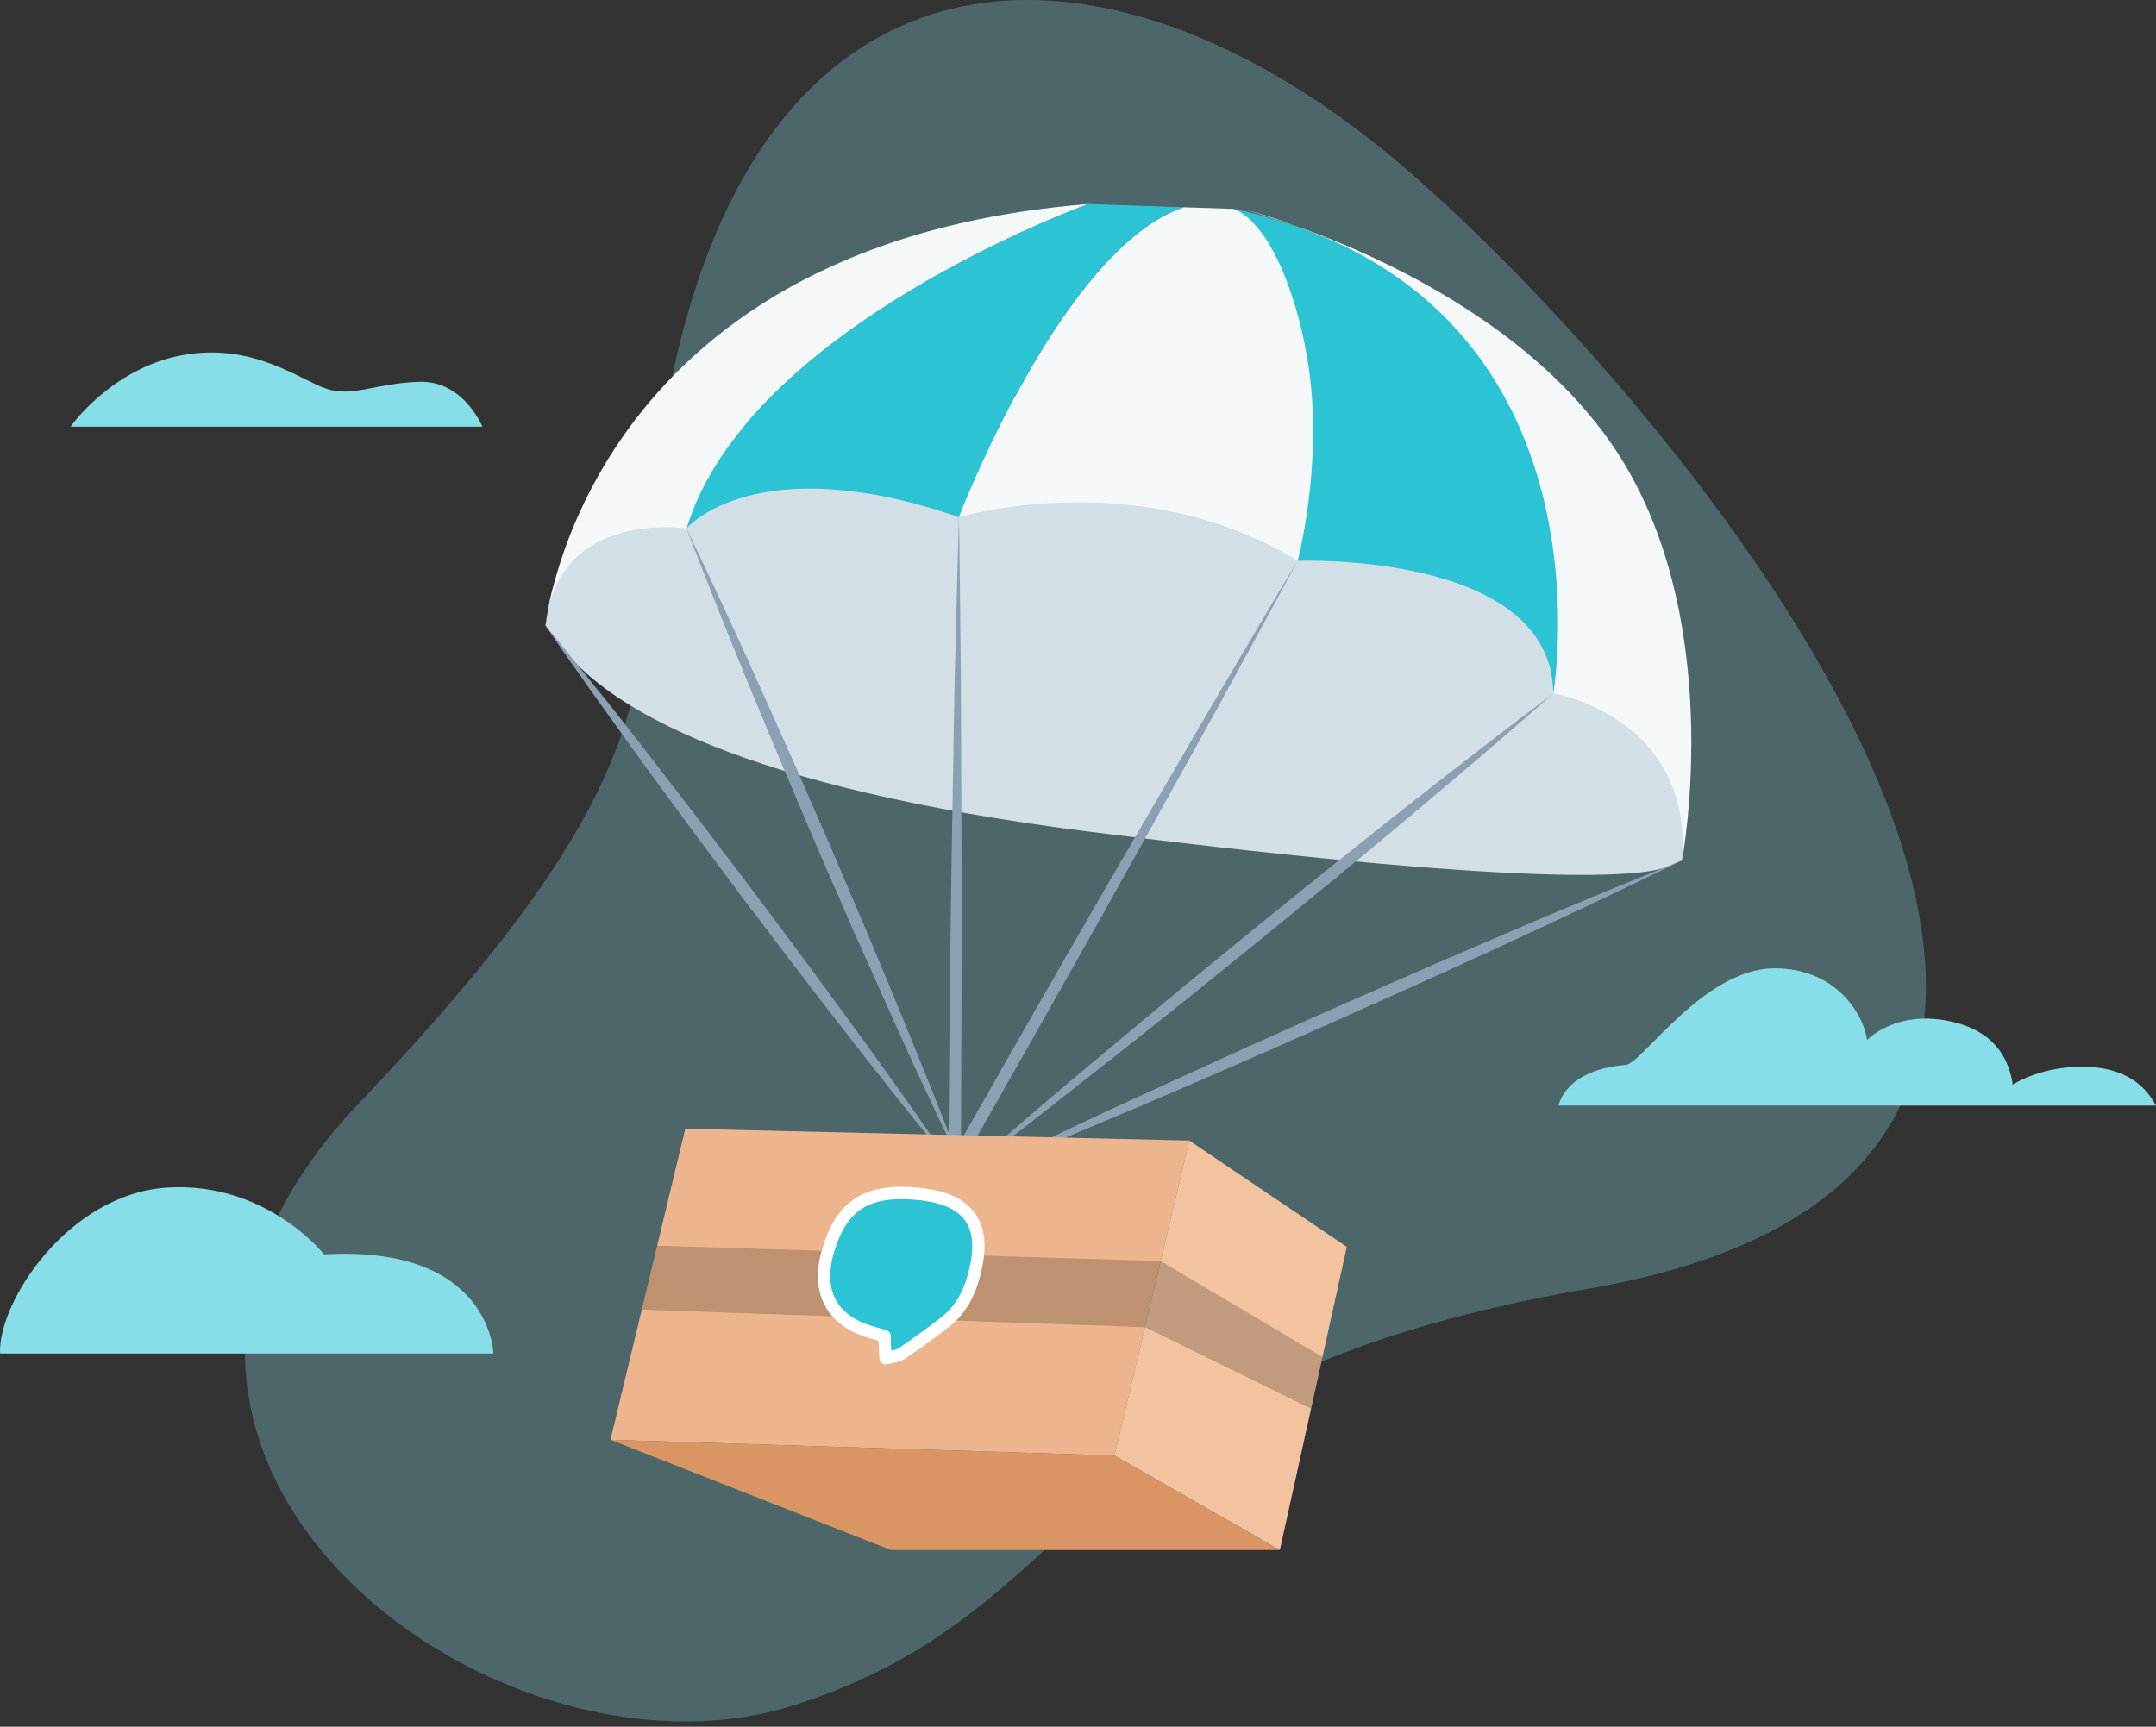 <svg width="372" height="298" viewBox="0 0 372 298" fill="none" xmlns="http://www.w3.org/2000/svg">
<rect x="0" y="0" width="372" height="298" fill="#333333" stroke="none"/>
<path opacity="0.3" d="M111.771 101.324C110.777 126.8 102.323 148.028 61.962 190.36C4.933 250.144 84.644 311.066 137.138 294.251C189.632 277.436 182.531 238.206 273.893 222.444C398.32 201.001 292.691 73.055 243.757 30.155C185.375 -21.003 116.311 -13.179 111.771 101.324Z" fill="#87DDE8"/>
<path d="M94.121 107.954C94.121 107.954 95.323 109.618 96.988 111.765C104.991 122.092 127.507 135.939 188.423 143.589C270.251 153.862 284.988 150.927 288.127 149.398C288.806 149.058 290.199 148.501 290.199 148.501L290.376 146.374L290.783 131.027L273.071 92.98L179.36 68.46L134.41 69.186L105.338 89.725C105.338 89.725 97.416 97.307 95.778 100.514C94.909 102.213 94.121 107.954 94.121 107.954Z" fill="#D2DFE6"/>
<path d="M214.376 36.106C236.172 41.276 254.373 57.317 262.2 75.702C271.067 96.546 268.036 119.646 268.036 119.646C268.036 119.646 292.149 123.764 290.219 148.501C290.219 148.501 298.494 105.148 277.494 75.804C256.493 46.46 213.935 36.004 214.376 36.106Z" fill="#F5F8F9"/>
<path d="M212.963 36.058C219.005 42.919 223.062 51.298 224.697 60.293C226.745 72.398 226.471 84.782 223.888 96.784C223.888 96.784 267.717 95.113 268.002 119.646C268.05 119.646 279.872 50.557 212.963 36.058Z" fill="#2CC3D5"/>
<path d="M204.24 35.766C183.123 42.92 165.459 89.249 165.459 89.249C165.459 89.249 196.358 79.948 223.888 96.784C223.888 96.784 228.209 80.702 225.872 63.88C224.194 51.847 219.343 38.742 212.895 36.058L204.24 35.766Z" fill="#F5F8F9"/>
<path d="M187.709 35.215C187.709 35.215 128.913 56.406 118.45 91.192C118.45 91.192 130.292 77.121 165.438 89.249C165.438 89.249 183.103 42.92 204.226 35.766L187.709 35.215Z" fill="#2CC3D5"/>
<path d="M187.71 35.215C187.71 35.215 128.914 56.406 118.451 91.192C118.451 91.192 96.241 87.795 94.121 107.953C94.121 107.953 100.657 42.227 187.71 35.215Z" fill="#F5F8F9"/>
<path d="M165.459 89.215C165.629 98.516 165.676 107.818 165.785 117.119L165.9 145.022C165.955 154.323 165.9 163.625 165.9 172.919L165.792 200.822L163.815 200.292L178.632 174.305C183.619 165.663 188.559 157 193.58 148.385L208.635 122.527L216.245 109.618L220.049 103.177L223.888 96.784L220.342 103.367L216.761 109.951L209.58 123.077L195.054 149.235C190.216 157.938 185.298 166.614 180.406 175.31L165.663 201.339L163.624 204.899V200.822L163.869 172.926C163.978 163.625 164.073 154.323 164.243 145.022L164.718 117.126C164.997 107.811 165.16 98.516 165.459 89.215Z" fill="#8CA0B3"/>
<path d="M268.05 119.646C259.798 126.893 251.457 134.04 243.027 141.088C238.829 144.628 234.589 148.113 230.363 151.619L217.597 162.062L204.79 172.416C200.496 175.813 196.223 179.285 191.881 182.675C187.54 186.065 183.253 189.469 178.918 192.866C174.583 196.263 170.222 199.579 165.812 202.86C169.889 199.205 174.108 195.659 178.252 192.058C182.397 188.457 186.623 184.938 190.835 181.418C195.047 177.899 199.294 174.359 203.506 170.847L216.245 160.411L229.059 150.036C233.353 146.639 237.626 143.167 241.968 139.777C250.555 132.969 259.25 126.259 268.05 119.646Z" fill="#8CA0B3"/>
<path d="M290.199 148.501C280.162 153.411 270.072 158.196 259.931 162.857C254.869 165.215 249.74 167.497 244.692 169.821L229.412 176.669L214.084 183.416C208.962 185.631 203.852 187.88 198.709 190.054C193.566 192.228 188.43 194.416 183.28 196.569C178.13 198.723 172.959 200.843 167.762 202.888C172.762 200.401 177.824 198.044 182.852 195.611C187.879 193.179 192.961 190.856 198.03 188.532C203.098 186.208 208.187 183.892 213.262 181.568L228.549 174.719L243.877 167.98C248.999 165.765 254.115 163.516 259.252 161.342C269.52 156.939 279.836 152.659 290.199 148.501Z" fill="#8CA0B3"/>
<path d="M164.182 201.073C158.013 193.559 151.952 185.966 146.001 178.293C143.004 174.468 140.069 170.602 137.1 166.743L128.268 155.138L119.585 143.48C116.711 139.566 113.81 135.673 110.97 131.733C108.13 127.792 105.277 123.865 102.457 119.904C99.637 115.943 96.838 111.989 94.121 107.953C97.232 111.69 100.235 115.501 103.299 119.279C106.364 123.056 109.326 126.895 112.302 130.734C115.278 134.572 118.233 138.418 121.202 142.284L130.034 153.888L138.744 165.567C141.618 169.481 144.519 173.374 147.359 177.314C153.085 185.141 158.692 193.061 164.182 201.073Z" fill="#8CA0B3"/>
<path d="M118.45 91.192C122.776 100.197 126.979 109.256 131.06 118.369C133.098 122.914 135.137 127.487 137.175 132.039L143.147 145.756L149.017 159.521C150.94 164.127 152.896 168.713 154.778 173.333C156.66 177.953 158.556 182.567 160.417 187.2C162.279 191.834 164.107 196.474 165.853 201.148C163.658 196.664 161.586 192.126 159.453 187.615C157.319 183.103 155.268 178.524 153.229 173.972C151.191 169.42 149.153 164.861 147.115 160.302L141.143 146.585L135.293 132.82C133.37 128.214 131.42 123.628 129.538 119.008C125.715 109.799 122.019 100.528 118.45 91.192Z" fill="#8CA0B3"/>
<path d="M118.24 194.802L105.331 248.476L192.296 251.193L205.204 196.84L118.24 194.802Z" fill="#EDB58D"/>
<path d="M153.698 267.5L105.331 248.476L192.296 251.194L220.831 267.5H153.698Z" fill="#D99564"/>
<path d="M232.381 215.185L205.204 196.841L192.295 251.194L220.831 267.5L232.381 215.185Z" fill="#F3C29F"/>
<path opacity="0.2" d="M113.382 214.988L200.265 217.637L228.182 234.195L226.219 243.109L197.554 229.045L110.732 226.021L113.382 214.988Z" fill="black"/>
<path d="M152.637 230.587C152.008 230.404 151.468 230.24 150.923 230.092C143.595 228.164 140.735 223.105 142.881 215.851C145.264 207.779 149.739 205.242 158.296 206.025C168.801 206.981 170.104 212.947 167.914 220.598C167.047 223.635 165.56 226.227 163.073 228.159C160.689 230.027 158.212 231.826 155.675 233.545C154.877 234.08 153.762 234.145 152.796 234.422C152.741 233.491 152.687 232.559 152.637 231.628C152.623 231.385 152.637 231.137 152.637 230.587Z" fill="#2CC3D5" stroke="white" stroke-width="2.119" stroke-linecap="round" stroke-linejoin="round"/>
<path d="M280.497 183.783C283.341 183.55 293.975 167.112 306.202 167.112C316.461 167.112 321.438 174.597 322.149 179.49C322.149 179.49 327.229 173.999 337.086 176.395C345.051 178.332 346.682 183.773 347.246 186.877V187.208C347.246 187.208 352.494 183.681 360.621 184.144C368.28 184.576 370.887 188.81 372 190.802H268.916C268.916 190.802 269.895 184.65 280.497 183.783Z" fill="#87DDE8"/>
<path d="M0.01 233.589H85.128C85.128 233.589 84.712 214.816 55.925 216.481C55.925 216.481 45.911 203.855 28.81 204.956C11.708 206.058 -0.4 224.824 0.01 233.589Z" fill="#87DDE8"/>
<path d="M12.165 73.632H83.236C83.236 73.632 79.998 65.67 72.397 65.888C64.796 66.105 60.872 68.616 56.307 67.086C51.741 65.556 43.567 59.018 31.373 61.308C19.18 63.598 12.165 73.632 12.165 73.632Z" fill="#87DDE8"/>
</svg>
